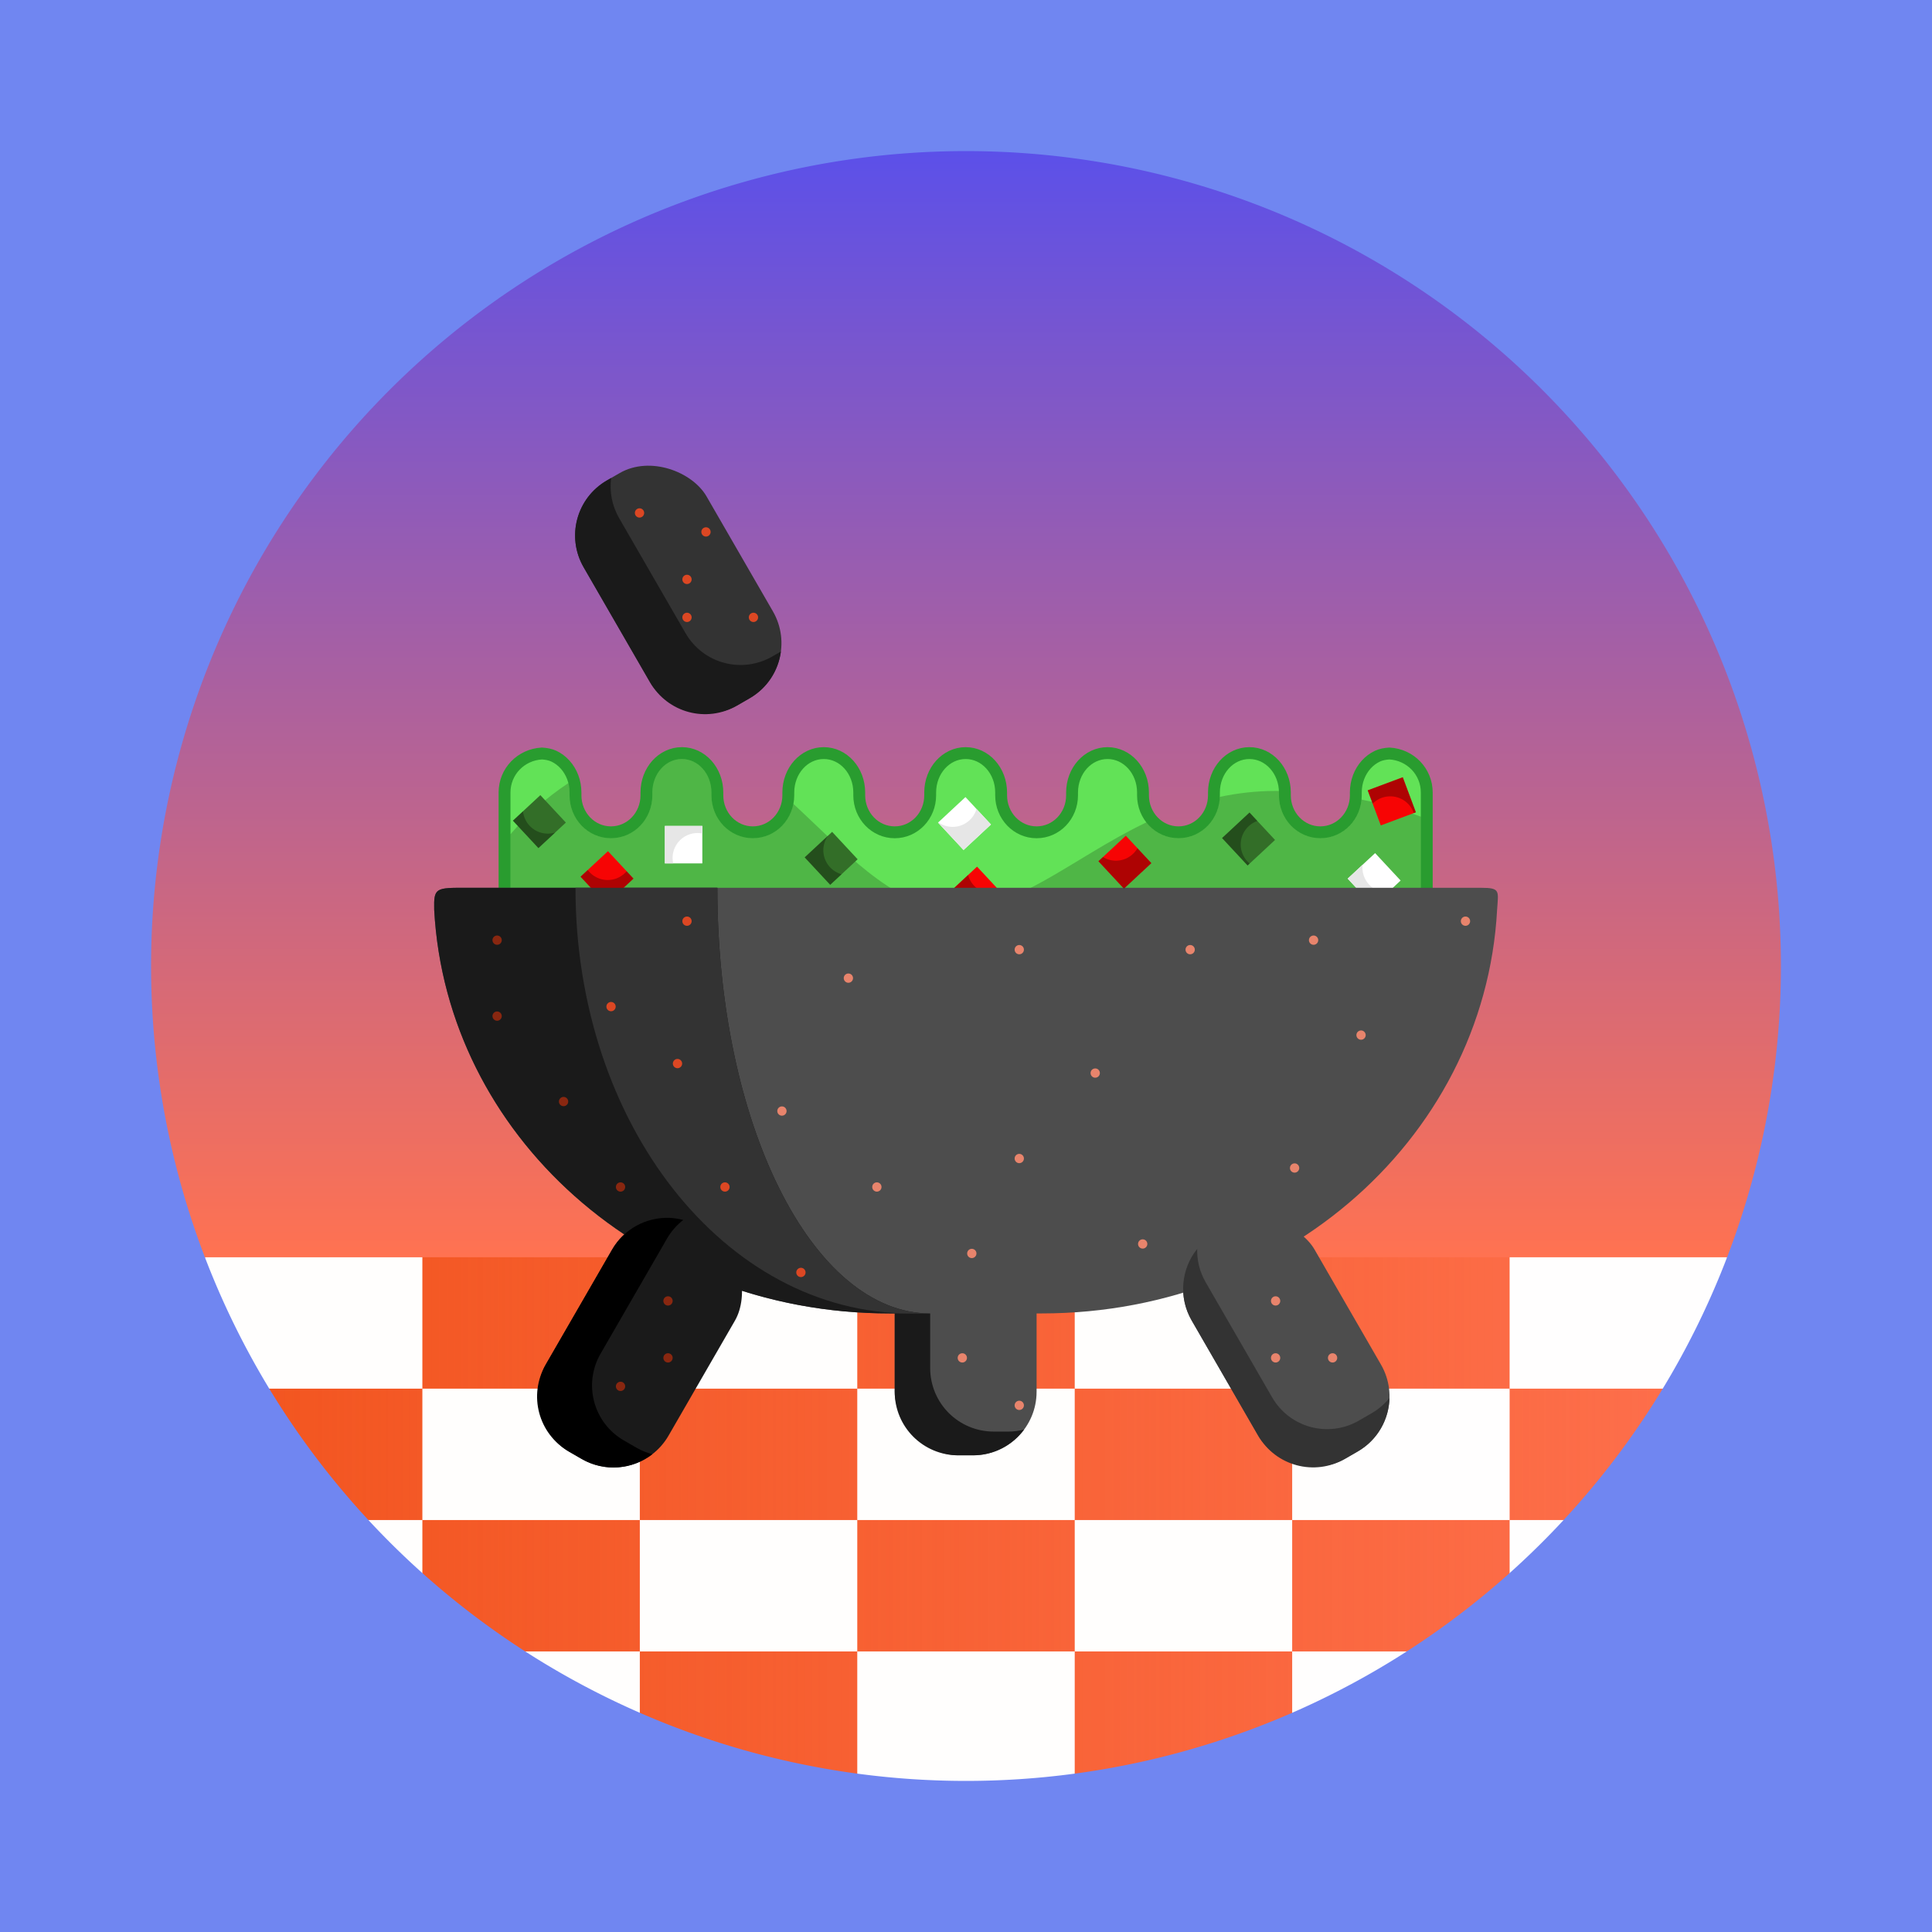 <?xml version="1.0" encoding="UTF-8" standalone="no"?>
<!-- Created with Inkscape (http://www.inkscape.org/) -->

<svg
   xmlns:dc="http://purl.org/dc/elements/1.1/"
   xmlns:cc="http://creativecommons.org/ns#"
   xmlns:rdf="http://www.w3.org/1999/02/22-rdf-syntax-ns#"
   xmlns:svg="http://www.w3.org/2000/svg"
   xmlns="http://www.w3.org/2000/svg"
   xmlns:xlink="http://www.w3.org/1999/xlink"
   xmlns:sodipodi="http://sodipodi.sourceforge.net/DTD/sodipodi-0.dtd"
   xmlns:inkscape="http://www.inkscape.org/namespaces/inkscape"
   width="2239.901"
   height="2239.901"
   viewBox="0 0 2239.901 2239.901"
   id="svg2"
   version="1.1"
   inkscape:version="0.92.1 r15371"
   sodipodi:docname="Aguacate.svg">
  <rect x="0" y="0" width="2239.901" height="2239.901" fill="#808080" stroke="none"/>
  <defs
     id="defs4">
    <linearGradient
       inkscape:collect="always"
       id="linearGradient920">
      <stop
         style="stop-color:#f1521a;stop-opacity:1;"
         offset="0"
         id="stop916" />
      <stop
         style="stop-color:#f1521a;stop-opacity:0;"
         offset="1"
         id="stop918" />
    </linearGradient>
    <linearGradient
       inkscape:collect="always"
       id="linearGradient912">
      <stop
         style="stop-color:#ff7251;stop-opacity:1"
         offset="0"
         id="stop908" />
      <stop
         style="stop-color:#444bff;stop-opacity:1"
         offset="1"
         id="stop910" />
    </linearGradient>
    <linearGradient
       inkscape:collect="always"
       xlink:href="#linearGradient912"
       id="linearGradient914"
       x1="1129.764"
       y1="1457.63"
       x2="1129.764"
       y2="-10.412"
       gradientUnits="userSpaceOnUse" />
    <linearGradient
       inkscape:collect="always"
       xlink:href="#linearGradient920"
       id="linearGradient922"
       x1="-931.632"
       y1="846.237"
       x2="1231.628"
       y2="846.237"
       gradientUnits="userSpaceOnUse" />
  </defs>
  <sodipodi:namedview
     id="base"
     pagecolor="#ffffff"
     bordercolor="#666666"
     borderopacity="1.0"
     inkscape:pageopacity="0.0"
     inkscape:pageshadow="2"
     inkscape:zoom="0.21713018"
     inkscape:cx="1049.176"
     inkscape:cy="1168.6402"
     inkscape:document-units="px"
     inkscape:current-layer="layer3"
     showgrid="false"
     units="px"
     inkscape:window-width="1316"
     inkscape:window-height="680"
     inkscape:window-x="10"
     inkscape:window-y="5"
     inkscape:window-maximized="0"
     borderlayer="true"
     inkscape:object-paths="true"
     inkscape:snap-intersection-paths="true"
     inkscape:object-nodes="true"
     inkscape:snap-smooth-nodes="true"
     fit-margin-top="0"
     fit-margin-left="0"
     fit-margin-right="0"
     fit-margin-bottom="0"
     showguides="true"
     inkscape:guide-bbox="true"
     inkscape:snap-midpoints="false" />
  <g
     inkscape:groupmode="layer"
     id="layer3"
     inkscape:label="Guacamole"
     style="display:inline"
     transform="translate(969.952,969.955)">
    <path
       id="path4923"
       transform="translate(-969.952,-969.955)"
       d="M -8.898,-10.412 V 2249.654 H 2253.568 V -10.412 Z"
       style="color:#000000;clip-rule:nonzero;display:inline;overflow:visible;visibility:visible;opacity:1;isolation:auto;mix-blend-mode:normal;color-interpolation:sRGB;color-interpolation-filters:linearRGB;solid-color:#000000;solid-opacity:1;fill:url(#linearGradient914);fill-opacity:1;fill-rule:nonzero;stroke:none;stroke-width:379.797;stroke-linecap:round;stroke-linejoin:round;stroke-miterlimit:4;stroke-dasharray:none;stroke-dashoffset:0;stroke-opacity:1;paint-order:normal;color-rendering:auto;image-rendering:auto;shape-rendering:auto;text-rendering:auto;enable-background:accumulate"
       inkscape:connector-curvature="0"
       sodipodi:nodetypes="ccccc" />
    <rect
       style="color:#000000;clip-rule:nonzero;display:inline;overflow:visible;visibility:visible;opacity:1;isolation:auto;mix-blend-mode:normal;color-interpolation:sRGB;color-interpolation-filters:linearRGB;solid-color:#000000;solid-opacity:1;fill:url(#linearGradient922);fill-opacity:1;fill-rule:nonzero;stroke:none;stroke-width:11.34;stroke-linecap:round;stroke-linejoin:round;stroke-miterlimit:4;stroke-dasharray:none;stroke-dashoffset:0;stroke-opacity:1;paint-order:normal;color-rendering:auto;image-rendering:auto;shape-rendering:auto;text-rendering:auto;enable-background:accumulate"
       id="rect4557"
       width="2163.26"
       height="717.123"
       x="-931.632"
       y="487.676" />
    <rect
       style="color:#000000;clip-rule:nonzero;display:inline;overflow:visible;visibility:visible;opacity:1;isolation:auto;mix-blend-mode:normal;color-interpolation:sRGB;color-interpolation-filters:linearRGB;solid-color:#000000;solid-opacity:1;fill:#ffffff;fill-opacity:0.99;fill-rule:nonzero;stroke:none;stroke-width:5;stroke-linecap:round;stroke-linejoin:round;stroke-miterlimit:4;stroke-dasharray:none;stroke-dashoffset:0;stroke-opacity:1;paint-order:normal;color-rendering:auto;image-rendering:auto;shape-rendering:auto;text-rendering:auto;enable-background:accumulate"
       id="rect4730"
       width="252.095"
       height="152.33"
       x="-732.367"
       y="487.676" />
    <rect
       style="color:#000000;clip-rule:nonzero;display:inline;overflow:visible;visibility:visible;opacity:1;isolation:auto;mix-blend-mode:normal;color-interpolation:sRGB;color-interpolation-filters:linearRGB;solid-color:#000000;solid-opacity:1;fill:#ffffff;fill-opacity:0.99;fill-rule:nonzero;stroke:none;stroke-width:5;stroke-linecap:round;stroke-linejoin:round;stroke-miterlimit:4;stroke-dasharray:none;stroke-dashoffset:0;stroke-opacity:1;paint-order:normal;color-rendering:auto;image-rendering:auto;shape-rendering:auto;text-rendering:auto;enable-background:accumulate"
       id="rect4732"
       width="252.108"
       height="152.33"
       x="-480.272"
       y="640.005" />
    <rect
       style="color:#000000;clip-rule:nonzero;display:inline;overflow:visible;visibility:visible;opacity:1;isolation:auto;mix-blend-mode:normal;color-interpolation:sRGB;color-interpolation-filters:linearRGB;solid-color:#000000;solid-opacity:1;fill:#ffffff;fill-opacity:0.99;fill-rule:nonzero;stroke:none;stroke-width:5;stroke-linecap:round;stroke-linejoin:round;stroke-miterlimit:4;stroke-dasharray:none;stroke-dashoffset:0;stroke-opacity:1;paint-order:normal;color-rendering:auto;image-rendering:auto;shape-rendering:auto;text-rendering:auto;enable-background:accumulate"
       id="rect4737"
       width="252.108"
       height="152.33"
       x="-228.164"
       y="487.676" />
    <rect
       y="792.336"
       x="-732.38"
       height="152.33"
       width="252.108"
       id="rect4739"
       style="color:#000000;clip-rule:nonzero;display:inline;overflow:visible;visibility:visible;opacity:1;isolation:auto;mix-blend-mode:normal;color-interpolation:sRGB;color-interpolation-filters:linearRGB;solid-color:#000000;solid-opacity:1;fill:#ffffff;fill-opacity:0.99;fill-rule:nonzero;stroke:none;stroke-width:5;stroke-linecap:round;stroke-linejoin:round;stroke-miterlimit:4;stroke-dasharray:none;stroke-dashoffset:0;stroke-opacity:1;paint-order:normal;color-rendering:auto;image-rendering:auto;shape-rendering:auto;text-rendering:auto;enable-background:accumulate" />
    <rect
       style="color:#000000;clip-rule:nonzero;display:inline;overflow:visible;visibility:visible;opacity:1;isolation:auto;mix-blend-mode:normal;color-interpolation:sRGB;color-interpolation-filters:linearRGB;solid-color:#000000;solid-opacity:1;fill:#ffffff;fill-opacity:0.99;fill-rule:nonzero;stroke:none;stroke-width:5;stroke-linecap:round;stroke-linejoin:round;stroke-miterlimit:4;stroke-dasharray:none;stroke-dashoffset:0;stroke-opacity:1;paint-order:normal;color-rendering:auto;image-rendering:auto;shape-rendering:auto;text-rendering:auto;enable-background:accumulate"
       id="rect4741"
       width="252.108"
       height="152.33"
       x="-480.272"
       y="944.665" />
    <rect
       y="640.005"
       x="-984.475"
       height="152.33"
       width="252.108"
       id="rect4743"
       style="color:#000000;clip-rule:nonzero;display:inline;overflow:visible;visibility:visible;opacity:1;isolation:auto;mix-blend-mode:normal;color-interpolation:sRGB;color-interpolation-filters:linearRGB;solid-color:#000000;solid-opacity:1;fill:#ffffff;fill-opacity:0.99;fill-rule:nonzero;stroke:none;stroke-width:5;stroke-linecap:round;stroke-linejoin:round;stroke-miterlimit:4;stroke-dasharray:none;stroke-dashoffset:0;stroke-opacity:1;paint-order:normal;color-rendering:auto;image-rendering:auto;shape-rendering:auto;text-rendering:auto;enable-background:accumulate" />
    <rect
       style="color:#000000;clip-rule:nonzero;display:inline;overflow:visible;visibility:visible;opacity:1;isolation:auto;mix-blend-mode:normal;color-interpolation:sRGB;color-interpolation-filters:linearRGB;solid-color:#000000;solid-opacity:1;fill:#ffffff;fill-opacity:0.99;fill-rule:nonzero;stroke:none;stroke-width:5;stroke-linecap:round;stroke-linejoin:round;stroke-miterlimit:4;stroke-dasharray:none;stroke-dashoffset:0;stroke-opacity:1;paint-order:normal;color-rendering:auto;image-rendering:auto;shape-rendering:auto;text-rendering:auto;enable-background:accumulate"
       id="rect4745"
       width="252.108"
       height="152.33"
       x="-984.488"
       y="944.665" />
    <rect
       y="1096.995"
       x="-732.38"
       height="152.33"
       width="252.108"
       id="rect4747"
       style="color:#000000;clip-rule:nonzero;display:inline;overflow:visible;visibility:visible;opacity:1;isolation:auto;mix-blend-mode:normal;color-interpolation:sRGB;color-interpolation-filters:linearRGB;solid-color:#000000;solid-opacity:1;fill:#ffffff;fill-opacity:0.99;fill-rule:nonzero;stroke:none;stroke-width:5;stroke-linecap:round;stroke-linejoin:round;stroke-miterlimit:4;stroke-dasharray:none;stroke-dashoffset:0;stroke-opacity:1;paint-order:normal;color-rendering:auto;image-rendering:auto;shape-rendering:auto;text-rendering:auto;enable-background:accumulate" />
    <rect
       style="color:#000000;clip-rule:nonzero;display:inline;overflow:visible;visibility:visible;opacity:1;isolation:auto;mix-blend-mode:normal;color-interpolation:sRGB;color-interpolation-filters:linearRGB;solid-color:#000000;solid-opacity:1;fill:#ffffff;fill-opacity:0.99;fill-rule:nonzero;stroke:none;stroke-width:5;stroke-linecap:round;stroke-linejoin:round;stroke-miterlimit:4;stroke-dasharray:none;stroke-dashoffset:0;stroke-opacity:1;paint-order:normal;color-rendering:auto;image-rendering:auto;shape-rendering:auto;text-rendering:auto;enable-background:accumulate"
       id="rect4749"
       width="252.108"
       height="152.33"
       x="23.944"
       y="640.005" />
    <rect
       y="792.335"
       x="-228.164"
       height="152.33"
       width="252.108"
       id="rect4751"
       style="color:#000000;clip-rule:nonzero;display:inline;overflow:visible;visibility:visible;opacity:1;isolation:auto;mix-blend-mode:normal;color-interpolation:sRGB;color-interpolation-filters:linearRGB;solid-color:#000000;solid-opacity:1;fill:#ffffff;fill-opacity:0.99;fill-rule:nonzero;stroke:none;stroke-width:5;stroke-linecap:round;stroke-linejoin:round;stroke-miterlimit:4;stroke-dasharray:none;stroke-dashoffset:0;stroke-opacity:1;paint-order:normal;color-rendering:auto;image-rendering:auto;shape-rendering:auto;text-rendering:auto;enable-background:accumulate" />
    <rect
       style="color:#000000;clip-rule:nonzero;display:inline;overflow:visible;visibility:visible;opacity:1;isolation:auto;mix-blend-mode:normal;color-interpolation:sRGB;color-interpolation-filters:linearRGB;solid-color:#000000;solid-opacity:1;fill:#ffffff;fill-opacity:0.99;fill-rule:nonzero;stroke:none;stroke-width:5;stroke-linecap:round;stroke-linejoin:round;stroke-miterlimit:4;stroke-dasharray:none;stroke-dashoffset:0;stroke-opacity:1;paint-order:normal;color-rendering:auto;image-rendering:auto;shape-rendering:auto;text-rendering:auto;enable-background:accumulate"
       id="rect4753"
       width="252.108"
       height="152.33"
       x="-228.164"
       y="1096.995" />
    <rect
       y="487.676"
       x="276.052"
       height="152.33"
       width="252.108"
       id="rect4755"
       style="color:#000000;clip-rule:nonzero;display:inline;overflow:visible;visibility:visible;opacity:1;isolation:auto;mix-blend-mode:normal;color-interpolation:sRGB;color-interpolation-filters:linearRGB;solid-color:#000000;solid-opacity:1;fill:#ffffff;fill-opacity:0.99;fill-rule:nonzero;stroke:none;stroke-width:5;stroke-linecap:round;stroke-linejoin:round;stroke-miterlimit:4;stroke-dasharray:none;stroke-dashoffset:0;stroke-opacity:1;paint-order:normal;color-rendering:auto;image-rendering:auto;shape-rendering:auto;text-rendering:auto;enable-background:accumulate" />
    <rect
       style="color:#000000;clip-rule:nonzero;display:inline;overflow:visible;visibility:visible;opacity:1;isolation:auto;mix-blend-mode:normal;color-interpolation:sRGB;color-interpolation-filters:linearRGB;solid-color:#000000;solid-opacity:1;fill:#ffffff;fill-opacity:0.99;fill-rule:nonzero;stroke:none;stroke-width:5;stroke-linecap:round;stroke-linejoin:round;stroke-miterlimit:4;stroke-dasharray:none;stroke-dashoffset:0;stroke-opacity:1;paint-order:normal;color-rendering:auto;image-rendering:auto;shape-rendering:auto;text-rendering:auto;enable-background:accumulate"
       id="rect4757"
       width="252.108"
       height="152.33"
       x="780.255"
       y="487.676" />
    <rect
       y="640.005"
       x="528.16"
       height="152.33"
       width="252.108"
       id="rect4759"
       style="color:#000000;clip-rule:nonzero;display:inline;overflow:visible;visibility:visible;opacity:1;isolation:auto;mix-blend-mode:normal;color-interpolation:sRGB;color-interpolation-filters:linearRGB;solid-color:#000000;solid-opacity:1;fill:#ffffff;fill-opacity:0.99;fill-rule:nonzero;stroke:none;stroke-width:5;stroke-linecap:round;stroke-linejoin:round;stroke-miterlimit:4;stroke-dasharray:none;stroke-dashoffset:0;stroke-opacity:1;paint-order:normal;color-rendering:auto;image-rendering:auto;shape-rendering:auto;text-rendering:auto;enable-background:accumulate" />
    <rect
       style="color:#000000;clip-rule:nonzero;display:inline;overflow:visible;visibility:visible;opacity:1;isolation:auto;mix-blend-mode:normal;color-interpolation:sRGB;color-interpolation-filters:linearRGB;solid-color:#000000;solid-opacity:1;fill:#ffffff;fill-opacity:0.99;fill-rule:nonzero;stroke:none;stroke-width:5;stroke-linecap:round;stroke-linejoin:round;stroke-miterlimit:4;stroke-dasharray:none;stroke-dashoffset:0;stroke-opacity:1;paint-order:normal;color-rendering:auto;image-rendering:auto;shape-rendering:auto;text-rendering:auto;enable-background:accumulate"
       id="rect4761"
       width="252.108"
       height="152.33"
       x="1032.376"
       y="640.005" />
    <rect
       y="792.335"
       x="780.268"
       height="152.33"
       width="252.108"
       id="rect4763"
       style="color:#000000;clip-rule:nonzero;display:inline;overflow:visible;visibility:visible;opacity:1;isolation:auto;mix-blend-mode:normal;color-interpolation:sRGB;color-interpolation-filters:linearRGB;solid-color:#000000;solid-opacity:1;fill:#ffffff;fill-opacity:0.99;fill-rule:nonzero;stroke:none;stroke-width:5;stroke-linecap:round;stroke-linejoin:round;stroke-miterlimit:4;stroke-dasharray:none;stroke-dashoffset:0;stroke-opacity:1;paint-order:normal;color-rendering:auto;image-rendering:auto;shape-rendering:auto;text-rendering:auto;enable-background:accumulate" />
    <rect
       style="color:#000000;clip-rule:nonzero;display:inline;overflow:visible;visibility:visible;opacity:1;isolation:auto;mix-blend-mode:normal;color-interpolation:sRGB;color-interpolation-filters:linearRGB;solid-color:#000000;solid-opacity:1;fill:#ffffff;fill-opacity:0.99;fill-rule:nonzero;stroke:none;stroke-width:5;stroke-linecap:round;stroke-linejoin:round;stroke-miterlimit:4;stroke-dasharray:none;stroke-dashoffset:0;stroke-opacity:1;paint-order:normal;color-rendering:auto;image-rendering:auto;shape-rendering:auto;text-rendering:auto;enable-background:accumulate"
       id="rect4765"
       width="252.108"
       height="152.33"
       x="276.052"
       y="792.335" />
    <rect
       y="944.665"
       x="23.944"
       height="152.33"
       width="252.108"
       id="rect4767"
       style="color:#000000;clip-rule:nonzero;display:inline;overflow:visible;visibility:visible;opacity:1;isolation:auto;mix-blend-mode:normal;color-interpolation:sRGB;color-interpolation-filters:linearRGB;solid-color:#000000;solid-opacity:1;fill:#ffffff;fill-opacity:0.99;fill-rule:nonzero;stroke:none;stroke-width:5;stroke-linecap:round;stroke-linejoin:round;stroke-miterlimit:4;stroke-dasharray:none;stroke-dashoffset:0;stroke-opacity:1;paint-order:normal;color-rendering:auto;image-rendering:auto;shape-rendering:auto;text-rendering:auto;enable-background:accumulate" />
    <rect
       style="color:#000000;clip-rule:nonzero;display:inline;overflow:visible;visibility:visible;opacity:1;isolation:auto;mix-blend-mode:normal;color-interpolation:sRGB;color-interpolation-filters:linearRGB;solid-color:#000000;solid-opacity:1;fill:#ffffff;fill-opacity:0.99;fill-rule:nonzero;stroke:none;stroke-width:5;stroke-linecap:round;stroke-linejoin:round;stroke-miterlimit:4;stroke-dasharray:none;stroke-dashoffset:0;stroke-opacity:1;paint-order:normal;color-rendering:auto;image-rendering:auto;shape-rendering:auto;text-rendering:auto;enable-background:accumulate"
       id="rect4769"
       width="252.108"
       height="152.33"
       x="528.16"
       y="944.665" />
    <rect
       y="944.665"
       x="1032.376"
       height="152.33"
       width="252.108"
       id="rect4771"
       style="color:#000000;clip-rule:nonzero;display:inline;overflow:visible;visibility:visible;opacity:1;isolation:auto;mix-blend-mode:normal;color-interpolation:sRGB;color-interpolation-filters:linearRGB;solid-color:#000000;solid-opacity:1;fill:#ffffff;fill-opacity:0.99;fill-rule:nonzero;stroke:none;stroke-width:5;stroke-linecap:round;stroke-linejoin:round;stroke-miterlimit:4;stroke-dasharray:none;stroke-dashoffset:0;stroke-opacity:1;paint-order:normal;color-rendering:auto;image-rendering:auto;shape-rendering:auto;text-rendering:auto;enable-background:accumulate" />
    <rect
       style="color:#000000;clip-rule:nonzero;display:inline;overflow:visible;visibility:visible;opacity:1;isolation:auto;mix-blend-mode:normal;color-interpolation:sRGB;color-interpolation-filters:linearRGB;solid-color:#000000;solid-opacity:1;fill:#ffffff;fill-opacity:0.99;fill-rule:nonzero;stroke:none;stroke-width:5;stroke-linecap:round;stroke-linejoin:round;stroke-miterlimit:4;stroke-dasharray:none;stroke-dashoffset:0;stroke-opacity:1;paint-order:normal;color-rendering:auto;image-rendering:auto;shape-rendering:auto;text-rendering:auto;enable-background:accumulate"
       id="rect4773"
       width="252.108"
       height="152.33"
       x="780.268"
       y="1096.995" />
    <rect
       y="1096.995"
       x="276.052"
       height="152.33"
       width="252.108"
       id="rect4775"
       style="color:#000000;clip-rule:nonzero;display:inline;overflow:visible;visibility:visible;opacity:1;isolation:auto;mix-blend-mode:normal;color-interpolation:sRGB;color-interpolation-filters:linearRGB;solid-color:#000000;solid-opacity:1;fill:#ffffff;fill-opacity:0.99;fill-rule:nonzero;stroke:none;stroke-width:5;stroke-linecap:round;stroke-linejoin:round;stroke-miterlimit:4;stroke-dasharray:none;stroke-dashoffset:0;stroke-opacity:1;paint-order:normal;color-rendering:auto;image-rendering:auto;shape-rendering:auto;text-rendering:auto;enable-background:accumulate" />
    <circle
       style="color:#000000;clip-rule:nonzero;display:inline;overflow:visible;visibility:visible;opacity:1;isolation:auto;mix-blend-mode:normal;color-interpolation:sRGB;color-interpolation-filters:linearRGB;solid-color:#000000;solid-opacity:1;fill:#e28f58;fill-opacity:1;fill-rule:nonzero;stroke:none;stroke-width:5;stroke-linecap:round;stroke-linejoin:round;stroke-miterlimit:4;stroke-dasharray:none;stroke-dashoffset:0;stroke-opacity:0.353;color-rendering:auto;image-rendering:auto;shape-rendering:auto;text-rendering:auto;enable-background:accumulate"
       id="path4282"
       cx="98.466"
       cy="150.225"
       transform="rotate(-23.416)"
       r="0" />
    <g
       id="g4916">
      <rect
         style="color:#000000;clip-rule:nonzero;display:inline;overflow:visible;visibility:visible;opacity:1;isolation:auto;mix-blend-mode:normal;color-interpolation:sRGB;color-interpolation-filters:linearRGB;solid-color:#000000;solid-opacity:1;fill:#4d4d4d;fill-opacity:1;fill-rule:nonzero;stroke:none;stroke-width:5.503;stroke-linecap:round;stroke-linejoin:round;stroke-miterlimit:4;stroke-dasharray:none;stroke-dashoffset:0;stroke-opacity:1;color-rendering:auto;image-rendering:auto;shape-rendering:auto;text-rendering:auto;enable-background:accumulate"
         id="rect4795"
         width="164.489"
         height="301.467"
         x="67.347"
         y="415.82"
         ry="73.735" />
      <path
         inkscape:connector-curvature="0"
         id="path4919"
         d="m -179.381,-96.846 c -5.695,0 -11.114,1.274 -16.037,3.579 -4.923,2.306 -9.354,5.642 -13.071,9.771 -3.717,4.129 -6.717,9.053 -8.793,14.522 -2.076,5.469 -3.225,11.485 -3.225,17.811 v 3.246 c 0,23.77 -18.343,42.909 -41.125,42.909 -22.782,0 -41.125,-19.139 -41.125,-42.909 v -3.246 c 0,-6.326 -1.15,-12.342 -3.225,-17.811 -2.075,-5.469 -5.077,-10.393 -8.793,-14.522 -3.715,-4.129 -8.137,-7.465 -13.06,-9.771 -4.262,-1.997 -9.024,-2.804 -13.887,-3.096 -24.116,1.308 -43.275,20.745 -43.275,45.199 V 79.144 c 0,25.305 20.367,45.682 45.672,45.682 h 36.567 82.25 82.239 82.25 82.239 82.25 82.25 82.239 82.25 82.239 82.25 82.239 36.567 c 25.305,0 45.682,-20.378 45.682,-45.682 V -51.164 c 0,-24.453 -19.17,-43.891 -43.285,-45.199 -4.86,0.293 -9.617,1.101 -13.877,3.096 -4.923,2.306 -9.354,5.642 -13.071,9.771 -3.717,4.129 -6.717,9.053 -8.793,14.522 -2.076,5.469 -3.225,11.485 -3.225,17.811 v 3.246 c 0,23.77 -18.343,42.909 -41.125,42.909 -22.782,0 -41.114,-19.139 -41.114,-42.909 v -3.246 c 0,-6.326 -1.149,-12.342 -3.225,-17.811 -2.076,-5.469 -5.076,-10.393 -8.793,-14.522 -3.717,-4.129 -8.147,-7.465 -13.071,-9.771 -4.923,-2.306 -10.342,-3.579 -16.037,-3.579 -5.695,0 -11.114,1.274 -16.037,3.579 -4.923,2.306 -9.354,5.642 -13.071,9.771 -3.717,4.129 -6.717,9.053 -8.793,14.522 -2.076,5.469 -3.225,11.485 -3.225,17.811 v 3.246 c 0,23.77 -18.343,42.909 -41.125,42.909 -22.782,0 -41.114,-19.139 -41.114,-42.909 v -3.246 c 0,-6.326 -1.149,-12.342 -3.225,-17.811 -2.076,-5.469 -5.076,-10.393 -8.793,-14.522 -3.717,-4.129 -8.147,-7.465 -13.071,-9.771 -4.923,-2.306 -10.342,-3.579 -16.037,-3.579 -5.695,0 -11.114,1.274 -16.037,3.579 -4.923,2.306 -9.354,5.642 -13.071,9.771 -3.717,4.129 -6.717,9.053 -8.793,14.522 -2.076,5.469 -3.225,11.485 -3.225,17.811 v 3.246 c 0,23.77 -18.343,42.909 -41.125,42.909 -22.782,0 -41.114,-19.139 -41.114,-42.909 v -3.246 c 0,-6.326 -1.149,-12.342 -3.225,-17.811 -2.076,-5.469 -5.076,-10.393 -8.793,-14.522 -3.717,-4.129 -8.147,-7.465 -13.071,-9.771 -4.923,-2.306 -10.342,-3.579 -16.037,-3.579 -5.695,0 -11.114,1.274 -16.037,3.579 -4.923,2.306 -9.354,5.642 -13.071,9.771 -3.717,4.129 -6.717,9.053 -8.792,14.522 -2.076,5.469 -3.225,11.485 -3.225,17.811 v 3.246 c 0,23.77 -18.343,42.909 -41.125,42.909 -22.782,0 -41.125,-19.139 -41.125,-42.909 v -3.246 c 0,-6.326 -1.15,-12.342 -3.225,-17.811 -2.075,-5.469 -5.077,-10.393 -8.793,-14.522 -3.715,-4.129 -8.137,-7.465 -13.06,-9.771 -4.922,-2.306 -10.342,-3.579 -16.037,-3.579 -5.695,0 -11.114,1.274 -16.037,3.579 -4.923,2.306 -9.354,5.642 -13.071,9.771 -3.717,4.129 -6.717,9.053 -8.792,14.522 -2.076,5.469 -3.225,11.485 -3.225,17.811 v 3.246 c 0,23.77 -18.343,42.909 -41.125,42.909 -22.782,0 -41.125,-19.139 -41.125,-42.909 v -3.246 c 0,-6.326 -1.15,-12.342 -3.225,-17.811 -2.075,-5.469 -5.077,-10.393 -8.793,-14.522 -3.715,-4.129 -8.137,-7.465 -13.06,-9.771 -4.922,-2.306 -10.342,-3.579 -16.037,-3.579 z"
         style="color:#000000;clip-rule:nonzero;display:inline;overflow:visible;visibility:visible;opacity:1;isolation:auto;mix-blend-mode:normal;color-interpolation:sRGB;color-interpolation-filters:linearRGB;solid-color:#000000;solid-opacity:1;fill:#62e257;fill-opacity:1;fill-rule:nonzero;stroke:#299c2f;stroke-width:13.758;stroke-linecap:round;stroke-linejoin:round;stroke-miterlimit:4;stroke-dasharray:none;stroke-dashoffset:0;stroke-opacity:1;color-rendering:auto;image-rendering:auto;shape-rendering:auto;text-rendering:auto;enable-background:accumulate" />
      <path
         id="path4956"
         d="m -179.381,-89.971 c -4.67,0 -9.075,1.038 -13.124,2.934 -4.051,1.897 -7.736,4.67 -10.867,8.148 -3.129,3.475 -5.7,7.657 -7.481,12.35 -1.781,4.692 -2.773,9.877 -2.773,15.371 v 3.246 c 0,27.309 -21.37,49.788 -48.004,49.788 -26.635,0 -48.004,-22.479 -48.004,-49.788 v -3.246 c 0,-3.799 -0.505,-7.434 -1.387,-10.878 -24.935,16.563 -47.957,36.724 -67.094,59.29 V 79.14 c 0,21.614 17.181,38.803 38.792,38.803 h 36.567 82.25 82.239 82.25 82.239 82.25 82.25 82.239 82.25 82.239 82.25 82.239 36.567 c 21.612,0 38.803,-17.191 38.803,-38.803 V -23.124 c -21.428,-8.171 -44.442,-14.867 -68.739,-19.821 -2.408,25.012 -22.759,44.812 -47.757,44.812 -26.635,0 -47.993,-22.481 -47.993,-49.788 v -3.246 c 0,-0.589 -0.055,-1.16 -0.075,-1.741 -1.222,-0.017 -2.437,-0.065 -3.665,-0.064 -23.06,0.005 -44.521,2.619 -64.837,6.89 -0.94,26.467 -21.888,47.95 -47.918,47.95 -15.066,0 -28.433,-7.2 -37.212,-18.391 C 270.549,25.969 205.108,89.723 128.518,83.687 63.298,78.547 6.959,14.803 -50.105,-37.936 c -4.458,22.593 -23.735,39.803 -47.037,39.803 -26.635,0 -48.004,-22.479 -48.004,-49.788 v -3.246 c 0,-5.492 -0.993,-10.678 -2.773,-15.371 -1.78,-4.691 -4.352,-8.884 -7.481,-12.361 -3.132,-3.481 -6.809,-6.241 -10.856,-8.137 -4.047,-1.896 -8.454,-2.934 -13.124,-2.934 z"
         style="color:#000000;clip-rule:nonzero;display:inline;overflow:visible;visibility:visible;opacity:1;isolation:auto;mix-blend-mode:normal;color-interpolation:sRGB;color-interpolation-filters:linearRGB;solid-color:#000000;solid-opacity:1;fill:#000000;fill-opacity:0.196;fill-rule:nonzero;stroke:none;stroke-width:13.758;stroke-linecap:round;stroke-linejoin:round;stroke-miterlimit:4;stroke-dasharray:none;stroke-dashoffset:0;stroke-opacity:1;color-rendering:auto;image-rendering:auto;shape-rendering:auto;text-rendering:auto;enable-background:accumulate"
         inkscape:connector-curvature="0" />
      <rect
         transform="rotate(-42.94)"
         style="color:#000000;clip-rule:nonzero;display:inline;overflow:visible;visibility:visible;opacity:1;isolation:auto;mix-blend-mode:normal;color-interpolation:sRGB;color-interpolation-filters:linearRGB;solid-color:#000000;solid-opacity:1;fill:#f70404;fill-opacity:1;fill-rule:nonzero;stroke:none;stroke-width:13.758;stroke-linecap:round;stroke-linejoin:round;stroke-miterlimit:4;stroke-dasharray:none;stroke-dashoffset:0;stroke-opacity:1;color-rendering:auto;image-rendering:auto;shape-rendering:auto;text-rendering:auto;enable-background:accumulate"
         id="rect4817"
         width="43.433"
         height="43.433"
         x="202.748"
         y="227.659"
         ry="0" />
      <path
         id="rect4948"
         d="m 123.004,418.125 c -32.034,8.034 -55.657,36.831 -55.657,71.426 v 153.998 c 0,40.849 32.888,73.737 73.737,73.737 h 17.015 c 24.347,0 45.803,-11.73 59.215,-29.817 -5.795,1.454 -11.832,2.311 -18.09,2.311 h -17.015 c -40.849,0 -73.737,-32.888 -73.737,-73.737 V 462.045 c 0,-16.506 5.438,-31.658 14.532,-43.92 z"
         style="color:#000000;clip-rule:nonzero;display:inline;overflow:visible;visibility:visible;opacity:1;isolation:auto;mix-blend-mode:normal;color-interpolation:sRGB;color-interpolation-filters:linearRGB;solid-color:#000000;solid-opacity:1;fill:#1a1a1a;fill-opacity:1;fill-rule:nonzero;stroke:none;stroke-width:5.503;stroke-linecap:round;stroke-linejoin:round;stroke-miterlimit:4;stroke-dasharray:none;stroke-dashoffset:0;stroke-opacity:1;color-rendering:auto;image-rendering:auto;shape-rendering:auto;text-rendering:auto;enable-background:accumulate"
         inkscape:connector-curvature="0" />
      <rect
         ry="0"
         y="136.386"
         x="52.046"
         height="43.433"
         width="43.433"
         id="rect4828"
         style="color:#000000;clip-rule:nonzero;display:inline;overflow:visible;visibility:visible;opacity:1;isolation:auto;mix-blend-mode:normal;color-interpolation:sRGB;color-interpolation-filters:linearRGB;solid-color:#000000;solid-opacity:1;fill:#f70404;fill-opacity:1;fill-rule:nonzero;stroke:none;stroke-width:13.758;stroke-linecap:round;stroke-linejoin:round;stroke-miterlimit:4;stroke-dasharray:none;stroke-dashoffset:0;stroke-opacity:1;color-rendering:auto;image-rendering:auto;shape-rendering:auto;text-rendering:auto;enable-background:accumulate"
         transform="rotate(-42.94)" />
      <rect
         transform="rotate(-42.94)"
         style="color:#000000;clip-rule:nonzero;display:inline;overflow:visible;visibility:visible;opacity:1;isolation:auto;mix-blend-mode:normal;color-interpolation:sRGB;color-interpolation-filters:linearRGB;solid-color:#000000;solid-opacity:1;fill:#ffffff;fill-opacity:1;fill-rule:nonzero;stroke:none;stroke-width:13.758;stroke-linecap:round;stroke-linejoin:round;stroke-miterlimit:4;stroke-dasharray:none;stroke-dashoffset:0;stroke-opacity:1;color-rendering:auto;image-rendering:auto;shape-rendering:auto;text-rendering:auto;enable-background:accumulate"
         id="rect4822"
         width="43.433"
         height="43.433"
         x="400.579"
         y="439.293"
         ry="0" />
      <path
         id="rect4932"
         d="m 152.456,44.432 -21.444,19.961 29.591,31.795 31.795,-29.592 -2.182,-2.354 a 28.91,28.91 0 0 1 -9.814,1.741 28.91,28.91 0 0 1 -27.947,-21.551 z"
         style="color:#000000;clip-rule:nonzero;display:inline;overflow:visible;visibility:visible;opacity:1;isolation:auto;mix-blend-mode:normal;color-interpolation:sRGB;color-interpolation-filters:linearRGB;solid-color:#000000;solid-opacity:1;fill:#000000;fill-opacity:0.294;fill-rule:nonzero;stroke:none;stroke-width:13.758;stroke-linecap:round;stroke-linejoin:round;stroke-miterlimit:4;stroke-dasharray:none;stroke-dashoffset:0;stroke-opacity:1;color-rendering:auto;image-rendering:auto;shape-rendering:auto;text-rendering:auto;enable-background:accumulate"
         inkscape:connector-curvature="0" />
      <path
         id="rect4947"
         d="m 609.85,32.576 -17.338,16.134 29.591,31.795 16.822,-15.65 a 28.91,28.91 0 0 1 -0.387,0.011 28.91,28.91 0 0 1 -28.904,-28.904 28.91,28.91 0 0 1 0.215,-3.386 z"
         style="color:#000000;clip-rule:nonzero;display:inline;overflow:visible;visibility:visible;opacity:1;isolation:auto;mix-blend-mode:normal;color-interpolation:sRGB;color-interpolation-filters:linearRGB;solid-color:#000000;solid-opacity:1;fill:#e6e6e6;fill-opacity:1;fill-rule:nonzero;stroke:none;stroke-width:13.758;stroke-linecap:round;stroke-linejoin:round;stroke-miterlimit:4;stroke-dasharray:none;stroke-dashoffset:0;stroke-opacity:1;color-rendering:auto;image-rendering:auto;shape-rendering:auto;text-rendering:auto;enable-background:accumulate"
         inkscape:connector-curvature="0" />
      <path
         sodipodi:nodetypes="csssssssssscccccccccccc"
         inkscape:connector-curvature="0"
         id="rect4821"
         d="m -466.56,84.798 c 0.455,8.434 1.135,16.811 2.034,25.125 1.799,16.629 4.475,33.01 7.985,49.1 7.02,32.181 17.375,63.204 30.717,92.743 26.683,59.077 65.312,112.218 113.095,156.815 95.565,89.194 227.743,144.216 374.196,144.216 H 237.716 c 146.453,0 278.632,-55.022 374.196,-144.216 47.782,-44.597 86.411,-97.737 113.095,-156.815 13.342,-29.539 23.697,-60.561 30.717,-92.743 3.51,-16.091 6.186,-32.471 7.985,-49.1 0.899,-8.315 1.579,-16.692 2.034,-25.125 1.427,-21.913 4.087,-25.468 -18.591,-25.468 H 727.876 689.324 612.219 458.01 149.592 h -308.418 -154.209 -77.105 -38.552 c -36.308,-0.11 -38.447,-0.203 -37.867,25.468 z"
         style="color:#000000;clip-rule:nonzero;display:inline;overflow:visible;visibility:visible;opacity:1;isolation:auto;mix-blend-mode:normal;color-interpolation:sRGB;color-interpolation-filters:linearRGB;solid-color:#000000;solid-opacity:1;fill:#4d4d4d;fill-opacity:1;fill-rule:nonzero;stroke:none;stroke-width:5.503;stroke-linecap:round;stroke-linejoin:round;stroke-miterlimit:4;stroke-dasharray:none;stroke-dashoffset:0;stroke-opacity:1;color-rendering:auto;image-rendering:auto;shape-rendering:auto;text-rendering:auto;enable-background:accumulate" />
      <rect
         inkscape:transform-center-x="13.568925"
         transform="rotate(-30)"
         inkscape:transform-center-y="-23.502065"
         style="color:#000000;clip-rule:nonzero;display:inline;overflow:visible;visibility:visible;opacity:1;isolation:auto;mix-blend-mode:normal;color-interpolation:sRGB;color-interpolation-filters:linearRGB;solid-color:#000000;solid-opacity:1;fill:#4d4d4d;fill-opacity:1;fill-rule:nonzero;stroke:none;stroke-width:5.503;stroke-linecap:round;stroke-linejoin:round;stroke-miterlimit:4;stroke-dasharray:none;stroke-dashoffset:0;stroke-opacity:1;color-rendering:auto;image-rendering:auto;shape-rendering:auto;text-rendering:auto;enable-background:accumulate"
         id="rect4793"
         width="164.489"
         height="301.467"
         x="76.009"
         y="617.938"
         ry="73.735" />
      <path
         id="path4795"
         d="m -428.689,59.33 c -36.308,-0.11 -38.448,-0.207 -37.868,25.464 14.108,261.453 244.271,468.003 528.024,468.003 h 47.005 c -136.691,0 -246.739,-220.086 -246.739,-493.467 z"
         style="color:#000000;clip-rule:nonzero;display:inline;overflow:visible;visibility:visible;opacity:1;isolation:auto;mix-blend-mode:normal;color-interpolation:sRGB;color-interpolation-filters:linearRGB;solid-color:#000000;solid-opacity:1;fill:#1a1a1a;fill-opacity:1;fill-rule:nonzero;stroke:none;stroke-width:5.503;stroke-linecap:round;stroke-linejoin:round;stroke-miterlimit:4;stroke-dasharray:none;stroke-dashoffset:0;stroke-opacity:1;color-rendering:auto;image-rendering:auto;shape-rendering:auto;text-rendering:auto;enable-background:accumulate"
         inkscape:connector-curvature="0" />
      <rect
         transform="rotate(-42.94)"
         style="color:#000000;clip-rule:nonzero;display:inline;overflow:visible;visibility:visible;opacity:1;isolation:auto;mix-blend-mode:normal;color-interpolation:sRGB;color-interpolation-filters:linearRGB;solid-color:#000000;solid-opacity:1;fill:#f70404;fill-opacity:1;fill-rule:nonzero;stroke:none;stroke-width:13.758;stroke-linecap:round;stroke-linejoin:round;stroke-miterlimit:4;stroke-dasharray:none;stroke-dashoffset:0;stroke-opacity:1;color-rendering:auto;image-rendering:auto;shape-rendering:auto;text-rendering:auto;enable-background:accumulate"
         id="rect4826"
         width="43.433"
         height="43.433"
         x="-248.994"
         y="-168.231"
         ry="0" />
      <path
         id="rect4923"
         d="m -288.535,38.703 -8.352,7.761 29.591,31.795 31.795,-29.581 -7.933,-8.524 a 28.91,28.91 0 0 1 -21.981,10.147 28.91,28.91 0 0 1 -23.121,-11.598 z"
         style="color:#000000;clip-rule:nonzero;display:inline;overflow:visible;visibility:visible;opacity:1;isolation:auto;mix-blend-mode:normal;color-interpolation:sRGB;color-interpolation-filters:linearRGB;solid-color:#000000;solid-opacity:1;fill:#000000;fill-opacity:0.294;fill-rule:nonzero;stroke:none;stroke-width:13.758;stroke-linecap:round;stroke-linejoin:round;stroke-miterlimit:4;stroke-dasharray:none;stroke-dashoffset:0;stroke-opacity:1;color-rendering:auto;image-rendering:auto;shape-rendering:auto;text-rendering:auto;enable-background:accumulate"
         inkscape:connector-curvature="0" />
      <path
         id="path4799"
         d="m -302.756,59.33 c 0,273.381 172.921,493.467 387.72,493.467 h 23.508 c -136.691,0 -246.739,-220.086 -246.739,-493.467 z"
         style="color:#000000;clip-rule:nonzero;display:inline;overflow:visible;visibility:visible;opacity:1;isolation:auto;mix-blend-mode:normal;color-interpolation:sRGB;color-interpolation-filters:linearRGB;solid-color:#000000;solid-opacity:1;fill:#333333;fill-opacity:1;fill-rule:nonzero;stroke:none;stroke-width:5.503;stroke-linecap:round;stroke-linejoin:round;stroke-miterlimit:4;stroke-dasharray:none;stroke-dashoffset:0;stroke-opacity:1;color-rendering:auto;image-rendering:auto;shape-rendering:auto;text-rendering:auto;enable-background:accumulate"
         inkscape:connector-curvature="0" />
      <path
         id="rect4945"
         d="m 418.027,477.996 c -18.524,23.012 -22.065,55.806 -6.363,83.002 l 76.994,133.371 c 20.425,35.376 65.351,47.415 100.727,26.99 l 14.737,-8.513 c 23.166,-13.375 36.248,-37.26 36.836,-62.085 -5.573,6.925 -12.444,13 -20.627,17.725 l -14.737,8.513 c -35.376,20.425 -80.302,8.386 -100.727,-26.99 l -77.004,-133.36 c -7.053,-12.216 -10.148,-25.562 -9.835,-38.653 z"
         style="color:#000000;clip-rule:nonzero;display:inline;overflow:visible;visibility:visible;opacity:1;isolation:auto;mix-blend-mode:normal;color-interpolation:sRGB;color-interpolation-filters:linearRGB;solid-color:#000000;solid-opacity:1;fill:#333333;fill-opacity:1;fill-rule:nonzero;stroke:none;stroke-width:5.503;stroke-linecap:round;stroke-linejoin:round;stroke-miterlimit:4;stroke-dasharray:none;stroke-dashoffset:0;stroke-opacity:1;color-rendering:auto;image-rendering:auto;shape-rendering:auto;text-rendering:auto;enable-background:accumulate"
         inkscape:connector-curvature="0" />
      <g
         transform="matrix(5.503,0,0,5.503,-717.037,-815.638)"
         id="g4804">
        <rect
           inkscape:transform-center-y="-23.502065"
           style="color:#000000;clip-rule:nonzero;display:inline;overflow:visible;visibility:visible;opacity:1;isolation:auto;mix-blend-mode:normal;color-interpolation:sRGB;color-interpolation-filters:linearRGB;solid-color:#000000;solid-opacity:1;fill:#333333;fill-opacity:1;fill-rule:nonzero;stroke:none;stroke-width:1;stroke-linecap:round;stroke-linejoin:round;stroke-miterlimit:4;stroke-dasharray:none;stroke-dashoffset:0;stroke-opacity:1;color-rendering:auto;image-rendering:auto;shape-rendering:auto;text-rendering:auto;enable-background:accumulate"
           id="rect4927"
           width="29.889"
           height="54.778"
           x="20.95"
           y="104.325"
           ry="13.398"
           inkscape:transform-center-x="13.568925"
           transform="rotate(-30)" />
        <path
           inkscape:connector-curvature="0"
           style="color:#000000;clip-rule:nonzero;display:inline;overflow:visible;visibility:visible;opacity:1;isolation:auto;mix-blend-mode:normal;color-interpolation:sRGB;color-interpolation-filters:linearRGB;solid-color:#000000;solid-opacity:1;fill:#1a1a1a;fill-opacity:1;fill-rule:nonzero;stroke:none;stroke-width:1;stroke-linecap:round;stroke-linejoin:round;stroke-miterlimit:4;stroke-dasharray:none;stroke-dashoffset:0;stroke-opacity:1;color-rendering:auto;image-rendering:auto;shape-rendering:auto;text-rendering:auto;enable-background:accumulate"
           d="m 82.799,72.66 -0.891,0.514 c -6.428,3.711 -8.614,11.875 -4.902,18.303 l 13.99,24.232 c 3.711,6.428 11.875,8.616 18.303,4.904 l 2.678,-1.547 c 3.761,-2.171 6.056,-5.868 6.582,-9.848 l -1.789,1.033 c -6.428,3.711 -14.59,1.524 -18.301,-4.904 L 84.477,81.113 C 82.937,78.446 82.426,75.483 82.799,72.66 Z"
           id="rect4953" />
      </g>
      <rect
         inkscape:transform-center-x="-13.654799"
         transform="rotate(30)"
         inkscape:transform-center-y="-23.650819"
         ry="73.735"
         y="471.156"
         x="13.99"
         height="301.467"
         width="164.489"
         id="rect4791"
         style="color:#000000;clip-rule:nonzero;display:inline;overflow:visible;visibility:visible;opacity:1;isolation:auto;mix-blend-mode:normal;color-interpolation:sRGB;color-interpolation-filters:linearRGB;solid-color:#000000;solid-opacity:1;fill:#1a1a1a;fill-opacity:1;fill-rule:nonzero;stroke:none;stroke-width:5.503;stroke-linecap:round;stroke-linejoin:round;stroke-miterlimit:4;stroke-dasharray:none;stroke-dashoffset:0;stroke-opacity:1;color-rendering:auto;image-rendering:auto;shape-rendering:auto;text-rendering:auto;enable-background:accumulate" />
      <path
         id="rect4942"
         d="m -194.526,441.977 c -26.138,-0.706 -51.762,12.59 -65.804,36.911 l -76.994,133.36 c -20.425,35.376 -8.397,80.302 26.98,100.727 l 14.747,8.502 c 26.764,15.452 58.967,12.307 81.917,-5.45 -6.225,-1.643 -12.353,-4.057 -18.208,-7.438 l -14.737,-8.513 c -35.376,-20.425 -47.415,-65.34 -26.99,-100.716 l 76.994,-133.371 c 4.973,-8.613 11.414,-15.816 18.8,-21.53 -5.523,-1.457 -11.119,-2.332 -16.704,-2.483 z"
         style="color:#000000;clip-rule:nonzero;display:inline;overflow:visible;visibility:visible;opacity:1;isolation:auto;mix-blend-mode:normal;color-interpolation:sRGB;color-interpolation-filters:linearRGB;solid-color:#000000;solid-opacity:1;fill:#000000;fill-opacity:1;fill-rule:nonzero;stroke:none;stroke-width:5.503;stroke-linecap:round;stroke-linejoin:round;stroke-miterlimit:4;stroke-dasharray:none;stroke-dashoffset:0;stroke-opacity:1;color-rendering:auto;image-rendering:auto;shape-rendering:auto;text-rendering:auto;enable-background:accumulate"
         inkscape:connector-curvature="0" />
      <rect
         ry="0"
         y="-12.391"
         x="-199.121"
         height="43.433"
         width="43.433"
         id="rect4811"
         style="color:#000000;clip-rule:nonzero;display:inline;overflow:visible;visibility:visible;opacity:1;isolation:auto;mix-blend-mode:normal;color-interpolation:sRGB;color-interpolation-filters:linearRGB;solid-color:#000000;solid-opacity:1;fill:#ffffff;fill-opacity:1;fill-rule:nonzero;stroke:none;stroke-width:13.758;stroke-linecap:round;stroke-linejoin:round;stroke-miterlimit:4;stroke-dasharray:none;stroke-dashoffset:0;stroke-opacity:1;color-rendering:auto;image-rendering:auto;shape-rendering:auto;text-rendering:auto;enable-background:accumulate" />
      <rect
         transform="rotate(-42.94)"
         style="color:#000000;clip-rule:nonzero;display:inline;overflow:visible;visibility:visible;opacity:1;isolation:auto;mix-blend-mode:normal;color-interpolation:sRGB;color-interpolation-filters:linearRGB;solid-color:#000000;solid-opacity:1;fill:#336e28;fill-opacity:1;fill-rule:nonzero;stroke:none;stroke-width:13.758;stroke-linecap:round;stroke-linejoin:round;stroke-miterlimit:4;stroke-dasharray:none;stroke-dashoffset:0;stroke-opacity:1;color-rendering:auto;image-rendering:auto;shape-rendering:auto;text-rendering:auto;enable-background:accumulate"
         id="rect4813"
         width="43.433"
         height="43.433"
         x="-43.487"
         y="-7.597"
         ry="0" />
      <rect
         ry="0"
         y="68.187"
         x="97.147"
         height="43.433"
         width="43.433"
         id="rect4815"
         style="color:#000000;clip-rule:nonzero;display:inline;overflow:visible;visibility:visible;opacity:1;isolation:auto;mix-blend-mode:normal;color-interpolation:sRGB;color-interpolation-filters:linearRGB;solid-color:#000000;solid-opacity:1;fill:#ffffff;fill-opacity:1;fill-rule:nonzero;stroke:none;stroke-width:13.758;stroke-linecap:round;stroke-linejoin:round;stroke-miterlimit:4;stroke-dasharray:none;stroke-dashoffset:0;stroke-opacity:1;color-rendering:auto;image-rendering:auto;shape-rendering:auto;text-rendering:auto;enable-background:accumulate"
         transform="rotate(-42.94)" />
      <rect
         ry="0"
         y="305.652"
         x="326.025"
         height="43.433"
         width="43.433"
         id="rect4819"
         style="color:#000000;clip-rule:nonzero;display:inline;overflow:visible;visibility:visible;opacity:1;isolation:auto;mix-blend-mode:normal;color-interpolation:sRGB;color-interpolation-filters:linearRGB;solid-color:#000000;solid-opacity:1;fill:#336e28;fill-opacity:1;fill-rule:nonzero;stroke:none;stroke-width:13.758;stroke-linecap:round;stroke-linejoin:round;stroke-miterlimit:4;stroke-dasharray:none;stroke-dashoffset:0;stroke-opacity:1;color-rendering:auto;image-rendering:auto;shape-rendering:auto;text-rendering:auto;enable-background:accumulate"
         transform="rotate(-42.94)" />
      <rect
         ry="0"
         y="-269.208"
         x="-262.138"
         height="43.433"
         width="43.433"
         id="rect4824"
         style="color:#000000;clip-rule:nonzero;display:inline;overflow:visible;visibility:visible;opacity:1;isolation:auto;mix-blend-mode:normal;color-interpolation:sRGB;color-interpolation-filters:linearRGB;solid-color:#000000;solid-opacity:1;fill:#336e28;fill-opacity:1;fill-rule:nonzero;stroke:none;stroke-width:13.758;stroke-linecap:round;stroke-linejoin:round;stroke-miterlimit:4;stroke-dasharray:none;stroke-dashoffset:0;stroke-opacity:1;color-rendering:auto;image-rendering:auto;shape-rendering:auto;text-rendering:auto;enable-background:accumulate"
         transform="rotate(-42.94)" />
      <rect
         ry="0"
         y="165.153"
         x="595.564"
         height="43.433"
         width="43.433"
         id="rect4830"
         style="color:#000000;clip-rule:nonzero;display:inline;overflow:visible;visibility:visible;opacity:1;isolation:auto;mix-blend-mode:normal;color-interpolation:sRGB;color-interpolation-filters:linearRGB;solid-color:#000000;solid-opacity:1;fill:#f70404;fill-opacity:1;fill-rule:nonzero;stroke:none;stroke-width:13.758;stroke-linecap:round;stroke-linejoin:round;stroke-miterlimit:4;stroke-dasharray:none;stroke-dashoffset:0;stroke-opacity:1;color-rendering:auto;image-rendering:auto;shape-rendering:auto;text-rendering:auto;enable-background:accumulate"
         transform="rotate(-20.481)" />
      <path
         id="rect4926"
         d="m -199.116,-12.386 v 43.425 h 9.695 a 28.91,28.91 0 0 1 -0.731,-6.288 28.91,28.91 0 0 1 28.904,-28.904 28.91,28.91 0 0 1 5.557,0.538 v -8.771 h -43.425 z"
         style="color:#000000;clip-rule:nonzero;display:inline;overflow:visible;visibility:visible;opacity:1;isolation:auto;mix-blend-mode:normal;color-interpolation:sRGB;color-interpolation-filters:linearRGB;solid-color:#000000;solid-opacity:1;fill:#e6e6e6;fill-opacity:1;fill-rule:nonzero;stroke:none;stroke-width:13.758;stroke-linecap:round;stroke-linejoin:round;stroke-miterlimit:4;stroke-dasharray:none;stroke-dashoffset:0;stroke-opacity:1;color-rendering:auto;image-rendering:auto;shape-rendering:auto;text-rendering:auto;enable-background:accumulate"
         inkscape:connector-curvature="0" />
      <path
         id="rect4929"
         d="M -9.797,-1.261 -37.013,24.063 -7.422,55.858 5.735,43.615 A 28.91,28.91 0 0 1 -15.408,15.797 28.91,28.91 0 0 1 -9.797,-1.261 Z"
         style="color:#000000;clip-rule:nonzero;display:inline;overflow:visible;visibility:visible;opacity:1;isolation:auto;mix-blend-mode:normal;color-interpolation:sRGB;color-interpolation-filters:linearRGB;solid-color:#000000;solid-opacity:1;fill:#000000;fill-opacity:0.294;fill-rule:nonzero;stroke:none;stroke-width:13.758;stroke-linecap:round;stroke-linejoin:round;stroke-miterlimit:4;stroke-dasharray:none;stroke-dashoffset:0;stroke-opacity:1;color-rendering:auto;image-rendering:auto;shape-rendering:auto;text-rendering:auto;enable-background:accumulate"
         inkscape:connector-curvature="0" />
      <path
         id="rect4935"
         d="m 348.794,13.443 a 28.91,28.91 0 0 1 -25.012,14.457 28.91,28.91 0 0 1 -15.016,-4.246 l -5.256,4.891 29.591,31.795 31.795,-29.591 z"
         style="color:#000000;clip-rule:nonzero;display:inline;overflow:visible;visibility:visible;opacity:1;isolation:auto;mix-blend-mode:normal;color-interpolation:sRGB;color-interpolation-filters:linearRGB;solid-color:#000000;solid-opacity:1;fill:#000000;fill-opacity:0.294;fill-rule:nonzero;stroke:none;stroke-width:13.758;stroke-linecap:round;stroke-linejoin:round;stroke-miterlimit:4;stroke-dasharray:none;stroke-dashoffset:0;stroke-opacity:1;color-rendering:auto;image-rendering:auto;shape-rendering:auto;text-rendering:auto;enable-background:accumulate"
         inkscape:connector-curvature="0" />
      <path
         id="rect4938"
         d="m 478.693,-27.929 -31.795,29.591 29.581,31.795 2.375,-2.214 A 28.91,28.91 0 0 1 468.492,9.079 28.91,28.91 0 0 1 487.786,-18.158 Z"
         style="color:#000000;clip-rule:nonzero;display:inline;overflow:visible;visibility:visible;opacity:1;isolation:auto;mix-blend-mode:normal;color-interpolation:sRGB;color-interpolation-filters:linearRGB;solid-color:#000000;solid-opacity:1;fill:#000000;fill-opacity:0.294;fill-rule:nonzero;stroke:none;stroke-width:13.758;stroke-linecap:round;stroke-linejoin:round;stroke-miterlimit:4;stroke-dasharray:none;stroke-dashoffset:0;stroke-opacity:1;color-rendering:auto;image-rendering:auto;shape-rendering:auto;text-rendering:auto;enable-background:accumulate"
         inkscape:connector-curvature="0" />
      <path
         id="rect4941"
         d="m 656.392,-68.86 -40.684,15.188 5.761,15.435 a 28.91,28.91 0 0 1 20.433,-8.481 28.91,28.91 0 0 1 27.281,19.445 l 2.408,-0.903 z"
         style="color:#000000;clip-rule:nonzero;display:inline;overflow:visible;visibility:visible;opacity:1;isolation:auto;mix-blend-mode:normal;color-interpolation:sRGB;color-interpolation-filters:linearRGB;solid-color:#000000;solid-opacity:1;fill:#000000;fill-opacity:0.294;fill-rule:nonzero;stroke:none;stroke-width:13.758;stroke-linecap:round;stroke-linejoin:round;stroke-miterlimit:4;stroke-dasharray:none;stroke-dashoffset:0;stroke-opacity:1;color-rendering:auto;image-rendering:auto;shape-rendering:auto;text-rendering:auto;enable-background:accumulate"
         inkscape:connector-curvature="0" />
      <circle
         style="color:#000000;clip-rule:nonzero;display:inline;overflow:visible;visibility:visible;opacity:1;isolation:auto;mix-blend-mode:normal;color-interpolation:sRGB;color-interpolation-filters:linearRGB;solid-color:#000000;solid-opacity:1;fill:#e8846c;fill-opacity:1;fill-rule:nonzero;stroke:none;stroke-width:13.758;stroke-linecap:round;stroke-linejoin:round;stroke-miterlimit:4;stroke-dasharray:none;stroke-dashoffset:0;stroke-opacity:1;color-rendering:auto;image-rendering:auto;shape-rendering:auto;text-rendering:auto;enable-background:accumulate"
         id="circle4856"
         cx="13.642"
         cy="164.061"
         r="5.387" />
      <circle
         r="5.387"
         cy="318.155"
         cx="-63.405"
         id="circle4858"
         style="color:#000000;clip-rule:nonzero;display:inline;overflow:visible;visibility:visible;opacity:1;isolation:auto;mix-blend-mode:normal;color-interpolation:sRGB;color-interpolation-filters:linearRGB;solid-color:#000000;solid-opacity:1;fill:#e8846c;fill-opacity:1;fill-rule:nonzero;stroke:none;stroke-width:13.758;stroke-linecap:round;stroke-linejoin:round;stroke-miterlimit:4;stroke-dasharray:none;stroke-dashoffset:0;stroke-opacity:1;color-rendering:auto;image-rendering:auto;shape-rendering:auto;text-rendering:auto;enable-background:accumulate" />
      <circle
         style="color:#000000;clip-rule:nonzero;display:inline;overflow:visible;visibility:visible;opacity:1;isolation:auto;mix-blend-mode:normal;color-interpolation:sRGB;color-interpolation-filters:linearRGB;solid-color:#000000;solid-opacity:1;fill:#e8846c;fill-opacity:1;fill-rule:nonzero;stroke:none;stroke-width:13.758;stroke-linecap:round;stroke-linejoin:round;stroke-miterlimit:4;stroke-dasharray:none;stroke-dashoffset:0;stroke-opacity:1;color-rendering:auto;image-rendering:auto;shape-rendering:auto;text-rendering:auto;enable-background:accumulate"
         id="circle4860"
         cx="299.818"
         cy="274.128"
         r="5.387" />
      <circle
         r="5.387"
         cy="131.04"
         cx="409.886"
         id="circle4862"
         style="color:#000000;clip-rule:nonzero;display:inline;overflow:visible;visibility:visible;opacity:1;isolation:auto;mix-blend-mode:normal;color-interpolation:sRGB;color-interpolation-filters:linearRGB;solid-color:#000000;solid-opacity:1;fill:#e8846c;fill-opacity:1;fill-rule:nonzero;stroke:none;stroke-width:13.758;stroke-linecap:round;stroke-linejoin:round;stroke-miterlimit:4;stroke-dasharray:none;stroke-dashoffset:0;stroke-opacity:1;color-rendering:auto;image-rendering:auto;shape-rendering:auto;text-rendering:auto;enable-background:accumulate" />
      <circle
         style="color:#000000;clip-rule:nonzero;display:inline;overflow:visible;visibility:visible;opacity:1;isolation:auto;mix-blend-mode:normal;color-interpolation:sRGB;color-interpolation-filters:linearRGB;solid-color:#000000;solid-opacity:1;fill:#e8846c;fill-opacity:1;fill-rule:nonzero;stroke:none;stroke-width:13.758;stroke-linecap:round;stroke-linejoin:round;stroke-miterlimit:4;stroke-dasharray:none;stroke-dashoffset:0;stroke-opacity:1;color-rendering:auto;image-rendering:auto;shape-rendering:auto;text-rendering:auto;enable-background:accumulate"
         id="circle4864"
         cx="211.764"
         cy="131.04"
         r="5.387" />
      <circle
         r="5.387"
         cy="483.257"
         cx="156.73"
         id="circle4866"
         style="color:#000000;clip-rule:nonzero;display:inline;overflow:visible;visibility:visible;opacity:1;isolation:auto;mix-blend-mode:normal;color-interpolation:sRGB;color-interpolation-filters:linearRGB;solid-color:#000000;solid-opacity:1;fill:#e8846c;fill-opacity:1;fill-rule:nonzero;stroke:none;stroke-width:13.758;stroke-linecap:round;stroke-linejoin:round;stroke-miterlimit:4;stroke-dasharray:none;stroke-dashoffset:0;stroke-opacity:1;color-rendering:auto;image-rendering:auto;shape-rendering:auto;text-rendering:auto;enable-background:accumulate" />
      <circle
         style="color:#000000;clip-rule:nonzero;display:inline;overflow:visible;visibility:visible;opacity:1;isolation:auto;mix-blend-mode:normal;color-interpolation:sRGB;color-interpolation-filters:linearRGB;solid-color:#000000;solid-opacity:1;fill:#e8846c;fill-opacity:1;fill-rule:nonzero;stroke:none;stroke-width:13.758;stroke-linecap:round;stroke-linejoin:round;stroke-miterlimit:4;stroke-dasharray:none;stroke-dashoffset:0;stroke-opacity:1;color-rendering:auto;image-rendering:auto;shape-rendering:auto;text-rendering:auto;enable-background:accumulate"
         id="circle4868"
         cx="354.852"
         cy="472.25"
         r="5.387" />
      <circle
         r="5.387"
         cy="384.196"
         cx="530.961"
         id="circle4870"
         style="color:#000000;clip-rule:nonzero;display:inline;overflow:visible;visibility:visible;opacity:1;isolation:auto;mix-blend-mode:normal;color-interpolation:sRGB;color-interpolation-filters:linearRGB;solid-color:#000000;solid-opacity:1;fill:#e8846c;fill-opacity:1;fill-rule:nonzero;stroke:none;stroke-width:13.758;stroke-linecap:round;stroke-linejoin:round;stroke-miterlimit:4;stroke-dasharray:none;stroke-dashoffset:0;stroke-opacity:1;color-rendering:auto;image-rendering:auto;shape-rendering:auto;text-rendering:auto;enable-background:accumulate" />
      <circle
         style="color:#000000;clip-rule:nonzero;display:inline;overflow:visible;visibility:visible;opacity:1;isolation:auto;mix-blend-mode:normal;color-interpolation:sRGB;color-interpolation-filters:linearRGB;solid-color:#000000;solid-opacity:1;fill:#e8846c;fill-opacity:1;fill-rule:nonzero;stroke:none;stroke-width:13.758;stroke-linecap:round;stroke-linejoin:round;stroke-miterlimit:4;stroke-dasharray:none;stroke-dashoffset:0;stroke-opacity:1;color-rendering:auto;image-rendering:auto;shape-rendering:auto;text-rendering:auto;enable-background:accumulate"
         id="circle4872"
         cx="608.008"
         cy="230.101"
         r="5.387" />
      <circle
         style="color:#000000;clip-rule:nonzero;display:inline;overflow:visible;visibility:visible;opacity:1;isolation:auto;mix-blend-mode:normal;color-interpolation:sRGB;color-interpolation-filters:linearRGB;solid-color:#000000;solid-opacity:1;fill:#e8846c;fill-opacity:1;fill-rule:nonzero;stroke:none;stroke-width:13.758;stroke-linecap:round;stroke-linejoin:round;stroke-miterlimit:4;stroke-dasharray:none;stroke-dashoffset:0;stroke-opacity:1;color-rendering:auto;image-rendering:auto;shape-rendering:auto;text-rendering:auto;enable-background:accumulate"
         id="circle4876"
         cx="552.974"
         cy="120.033"
         r="5.387" />
      <circle
         r="5.387"
         cy="98.02"
         cx="729.083"
         id="circle4878"
         style="color:#000000;clip-rule:nonzero;display:inline;overflow:visible;visibility:visible;opacity:1;isolation:auto;mix-blend-mode:normal;color-interpolation:sRGB;color-interpolation-filters:linearRGB;solid-color:#000000;solid-opacity:1;fill:#e8846c;fill-opacity:1;fill-rule:nonzero;stroke:none;stroke-width:13.758;stroke-linecap:round;stroke-linejoin:round;stroke-miterlimit:4;stroke-dasharray:none;stroke-dashoffset:0;stroke-opacity:1;color-rendering:auto;image-rendering:auto;shape-rendering:auto;text-rendering:auto;enable-background:accumulate" />
      <circle
         style="color:#000000;clip-rule:nonzero;display:inline;overflow:visible;visibility:visible;opacity:1;isolation:auto;mix-blend-mode:normal;color-interpolation:sRGB;color-interpolation-filters:linearRGB;solid-color:#000000;solid-opacity:1;fill:#dc4723;fill-opacity:1;fill-rule:nonzero;stroke:none;stroke-width:13.758;stroke-linecap:round;stroke-linejoin:round;stroke-miterlimit:4;stroke-dasharray:none;stroke-dashoffset:0;stroke-opacity:1;color-rendering:auto;image-rendering:auto;shape-rendering:auto;text-rendering:auto;enable-background:accumulate"
         id="circle4880"
         cx="-173.473"
         cy="98.02"
         r="5.387" />
      <circle
         r="5.387"
         cy="263.122"
         cx="-184.48"
         id="circle4882"
         style="color:#000000;clip-rule:nonzero;display:inline;overflow:visible;visibility:visible;opacity:1;isolation:auto;mix-blend-mode:normal;color-interpolation:sRGB;color-interpolation-filters:linearRGB;solid-color:#000000;solid-opacity:1;fill:#dc4723;fill-opacity:1;fill-rule:nonzero;stroke:none;stroke-width:13.758;stroke-linecap:round;stroke-linejoin:round;stroke-miterlimit:4;stroke-dasharray:none;stroke-dashoffset:0;stroke-opacity:1;color-rendering:auto;image-rendering:auto;shape-rendering:auto;text-rendering:auto;enable-background:accumulate" />
      <circle
         style="color:#000000;clip-rule:nonzero;display:inline;overflow:visible;visibility:visible;opacity:1;isolation:auto;mix-blend-mode:normal;color-interpolation:sRGB;color-interpolation-filters:linearRGB;solid-color:#000000;solid-opacity:1;fill:#dc4723;fill-opacity:1;fill-rule:nonzero;stroke:none;stroke-width:13.758;stroke-linecap:round;stroke-linejoin:round;stroke-miterlimit:4;stroke-dasharray:none;stroke-dashoffset:0;stroke-opacity:1;color-rendering:auto;image-rendering:auto;shape-rendering:auto;text-rendering:auto;enable-background:accumulate"
         id="circle4886"
         cx="-261.527"
         cy="197.081"
         r="5.387" />
      <circle
         r="5.387"
         cy="406.21"
         cx="46.662"
         id="circle4888"
         style="color:#000000;clip-rule:nonzero;display:inline;overflow:visible;visibility:visible;opacity:1;isolation:auto;mix-blend-mode:normal;color-interpolation:sRGB;color-interpolation-filters:linearRGB;solid-color:#000000;solid-opacity:1;fill:#e8846c;fill-opacity:1;fill-rule:nonzero;stroke:none;stroke-width:13.758;stroke-linecap:round;stroke-linejoin:round;stroke-miterlimit:4;stroke-dasharray:none;stroke-dashoffset:0;stroke-opacity:1;color-rendering:auto;image-rendering:auto;shape-rendering:auto;text-rendering:auto;enable-background:accumulate" />
      <circle
         style="color:#000000;clip-rule:nonzero;display:inline;overflow:visible;visibility:visible;opacity:1;isolation:auto;mix-blend-mode:normal;color-interpolation:sRGB;color-interpolation-filters:linearRGB;solid-color:#000000;solid-opacity:1;fill:#dc4723;fill-opacity:1;fill-rule:nonzero;stroke:none;stroke-width:13.758;stroke-linecap:round;stroke-linejoin:round;stroke-miterlimit:4;stroke-dasharray:none;stroke-dashoffset:0;stroke-opacity:1;color-rendering:auto;image-rendering:auto;shape-rendering:auto;text-rendering:auto;enable-background:accumulate"
         id="circle4890"
         cx="-129.446"
         cy="406.21"
         r="5.387" />
      <circle
         r="5.387"
         cy="505.271"
         cx="-41.392"
         id="circle4892"
         style="color:#000000;clip-rule:nonzero;display:inline;overflow:visible;visibility:visible;opacity:1;isolation:auto;mix-blend-mode:normal;color-interpolation:sRGB;color-interpolation-filters:linearRGB;solid-color:#000000;solid-opacity:1;fill:#dc4723;fill-opacity:1;fill-rule:nonzero;stroke:none;stroke-width:13.758;stroke-linecap:round;stroke-linejoin:round;stroke-miterlimit:4;stroke-dasharray:none;stroke-dashoffset:0;stroke-opacity:1;color-rendering:auto;image-rendering:auto;shape-rendering:auto;text-rendering:auto;enable-background:accumulate" />
      <circle
         style="color:#000000;clip-rule:nonzero;display:inline;overflow:visible;visibility:visible;opacity:1;isolation:auto;mix-blend-mode:normal;color-interpolation:sRGB;color-interpolation-filters:linearRGB;solid-color:#000000;solid-opacity:1;fill:#e8846c;fill-opacity:1;fill-rule:nonzero;stroke:none;stroke-width:13.758;stroke-linecap:round;stroke-linejoin:round;stroke-miterlimit:4;stroke-dasharray:none;stroke-dashoffset:0;stroke-opacity:1;color-rendering:auto;image-rendering:auto;shape-rendering:auto;text-rendering:auto;enable-background:accumulate"
         id="circle4894"
         cx="211.764"
         cy="373.189"
         r="5.387" />
      <circle
         r="5.387"
         cy="120.033"
         cx="-393.609"
         id="circle4896"
         style="color:#000000;clip-rule:nonzero;display:inline;overflow:visible;visibility:visible;opacity:1;isolation:auto;mix-blend-mode:normal;color-interpolation:sRGB;color-interpolation-filters:linearRGB;solid-color:#000000;solid-opacity:1;fill:#892710;fill-opacity:1;fill-rule:nonzero;stroke:none;stroke-width:13.758;stroke-linecap:round;stroke-linejoin:round;stroke-miterlimit:4;stroke-dasharray:none;stroke-dashoffset:0;stroke-opacity:1;color-rendering:auto;image-rendering:auto;shape-rendering:auto;text-rendering:auto;enable-background:accumulate" />
      <circle
         style="color:#000000;clip-rule:nonzero;display:inline;overflow:visible;visibility:visible;opacity:1;isolation:auto;mix-blend-mode:normal;color-interpolation:sRGB;color-interpolation-filters:linearRGB;solid-color:#000000;solid-opacity:1;fill:#892710;fill-opacity:1;fill-rule:nonzero;stroke:none;stroke-width:13.758;stroke-linecap:round;stroke-linejoin:round;stroke-miterlimit:4;stroke-dasharray:none;stroke-dashoffset:0;stroke-opacity:1;color-rendering:auto;image-rendering:auto;shape-rendering:auto;text-rendering:auto;enable-background:accumulate"
         id="circle4898"
         cx="-316.561"
         cy="307.149"
         r="5.387" />
      <circle
         r="5.387"
         cy="406.21"
         cx="-250.521"
         id="circle4900"
         style="color:#000000;clip-rule:nonzero;display:inline;overflow:visible;visibility:visible;opacity:1;isolation:auto;mix-blend-mode:normal;color-interpolation:sRGB;color-interpolation-filters:linearRGB;solid-color:#000000;solid-opacity:1;fill:#892710;fill-opacity:1;fill-rule:nonzero;stroke:none;stroke-width:13.758;stroke-linecap:round;stroke-linejoin:round;stroke-miterlimit:4;stroke-dasharray:none;stroke-dashoffset:0;stroke-opacity:1;color-rendering:auto;image-rendering:auto;shape-rendering:auto;text-rendering:auto;enable-background:accumulate" />
      <circle
         style="color:#000000;clip-rule:nonzero;display:inline;overflow:visible;visibility:visible;opacity:1;isolation:auto;mix-blend-mode:normal;color-interpolation:sRGB;color-interpolation-filters:linearRGB;solid-color:#000000;solid-opacity:1;fill:#892710;fill-opacity:1;fill-rule:nonzero;stroke:none;stroke-width:13.758;stroke-linecap:round;stroke-linejoin:round;stroke-miterlimit:4;stroke-dasharray:none;stroke-dashoffset:0;stroke-opacity:1;color-rendering:auto;image-rendering:auto;shape-rendering:auto;text-rendering:auto;enable-background:accumulate"
         id="circle4902"
         cx="-195.487"
         cy="604.332"
         r="5.387" />
      <circle
         r="5.387"
         cy="538.291"
         cx="-195.487"
         id="circle4904"
         style="color:#000000;clip-rule:nonzero;display:inline;overflow:visible;visibility:visible;opacity:1;isolation:auto;mix-blend-mode:normal;color-interpolation:sRGB;color-interpolation-filters:linearRGB;solid-color:#000000;solid-opacity:1;fill:#892710;fill-opacity:1;fill-rule:nonzero;stroke:none;stroke-width:13.758;stroke-linecap:round;stroke-linejoin:round;stroke-miterlimit:4;stroke-dasharray:none;stroke-dashoffset:0;stroke-opacity:1;color-rendering:auto;image-rendering:auto;shape-rendering:auto;text-rendering:auto;enable-background:accumulate" />
      <circle
         style="color:#000000;clip-rule:nonzero;display:inline;overflow:visible;visibility:visible;opacity:1;isolation:auto;mix-blend-mode:normal;color-interpolation:sRGB;color-interpolation-filters:linearRGB;solid-color:#000000;solid-opacity:1;fill:#892710;fill-opacity:1;fill-rule:nonzero;stroke:none;stroke-width:13.758;stroke-linecap:round;stroke-linejoin:round;stroke-miterlimit:4;stroke-dasharray:none;stroke-dashoffset:0;stroke-opacity:1;color-rendering:auto;image-rendering:auto;shape-rendering:auto;text-rendering:auto;enable-background:accumulate"
         id="circle4906"
         cx="-250.521"
         cy="637.352"
         r="5.387" />
      <circle
         r="5.387"
         cy="604.332"
         cx="145.723"
         id="circle4908"
         style="color:#000000;clip-rule:nonzero;display:inline;overflow:visible;visibility:visible;opacity:1;isolation:auto;mix-blend-mode:normal;color-interpolation:sRGB;color-interpolation-filters:linearRGB;solid-color:#000000;solid-opacity:1;fill:#e8846c;fill-opacity:1;fill-rule:nonzero;stroke:none;stroke-width:13.758;stroke-linecap:round;stroke-linejoin:round;stroke-miterlimit:4;stroke-dasharray:none;stroke-dashoffset:0;stroke-opacity:1;color-rendering:auto;image-rendering:auto;shape-rendering:auto;text-rendering:auto;enable-background:accumulate" />
      <circle
         style="color:#000000;clip-rule:nonzero;display:inline;overflow:visible;visibility:visible;opacity:1;isolation:auto;mix-blend-mode:normal;color-interpolation:sRGB;color-interpolation-filters:linearRGB;solid-color:#000000;solid-opacity:1;fill:#e8846c;fill-opacity:1;fill-rule:nonzero;stroke:none;stroke-width:13.758;stroke-linecap:round;stroke-linejoin:round;stroke-miterlimit:4;stroke-dasharray:none;stroke-dashoffset:0;stroke-opacity:1;color-rendering:auto;image-rendering:auto;shape-rendering:auto;text-rendering:auto;enable-background:accumulate"
         id="circle4910"
         cx="574.988"
         cy="604.332"
         r="5.387" />
      <circle
         r="5.387"
         cy="538.291"
         cx="508.947"
         id="circle4912"
         style="color:#000000;clip-rule:nonzero;display:inline;overflow:visible;visibility:visible;opacity:1;isolation:auto;mix-blend-mode:normal;color-interpolation:sRGB;color-interpolation-filters:linearRGB;solid-color:#000000;solid-opacity:1;fill:#e8846c;fill-opacity:1;fill-rule:nonzero;stroke:none;stroke-width:13.758;stroke-linecap:round;stroke-linejoin:round;stroke-miterlimit:4;stroke-dasharray:none;stroke-dashoffset:0;stroke-opacity:1;color-rendering:auto;image-rendering:auto;shape-rendering:auto;text-rendering:auto;enable-background:accumulate" />
      <circle
         style="color:#000000;clip-rule:nonzero;display:inline;overflow:visible;visibility:visible;opacity:1;isolation:auto;mix-blend-mode:normal;color-interpolation:sRGB;color-interpolation-filters:linearRGB;solid-color:#000000;solid-opacity:1;fill:#e8846c;fill-opacity:1;fill-rule:nonzero;stroke:none;stroke-width:13.758;stroke-linecap:round;stroke-linejoin:round;stroke-miterlimit:4;stroke-dasharray:none;stroke-dashoffset:0;stroke-opacity:1;color-rendering:auto;image-rendering:auto;shape-rendering:auto;text-rendering:auto;enable-background:accumulate"
         id="circle4914"
         cx="508.947"
         cy="604.332"
         r="5.387" />
      <circle
         r="5.387"
         cy="659.366"
         cx="211.764"
         id="circle4916"
         style="color:#000000;clip-rule:nonzero;display:inline;overflow:visible;visibility:visible;opacity:1;isolation:auto;mix-blend-mode:normal;color-interpolation:sRGB;color-interpolation-filters:linearRGB;solid-color:#000000;solid-opacity:1;fill:#e8846c;fill-opacity:1;fill-rule:nonzero;stroke:none;stroke-width:13.758;stroke-linecap:round;stroke-linejoin:round;stroke-miterlimit:4;stroke-dasharray:none;stroke-dashoffset:0;stroke-opacity:1;color-rendering:auto;image-rendering:auto;shape-rendering:auto;text-rendering:auto;enable-background:accumulate" />
      <circle
         style="color:#000000;clip-rule:nonzero;display:inline;overflow:visible;visibility:visible;opacity:1;isolation:auto;mix-blend-mode:normal;color-interpolation:sRGB;color-interpolation-filters:linearRGB;solid-color:#000000;solid-opacity:1;fill:#892710;fill-opacity:1;fill-rule:nonzero;stroke:none;stroke-width:13.758;stroke-linecap:round;stroke-linejoin:round;stroke-miterlimit:4;stroke-dasharray:none;stroke-dashoffset:0;stroke-opacity:1;color-rendering:auto;image-rendering:auto;shape-rendering:auto;text-rendering:auto;enable-background:accumulate"
         id="circle4918"
         cx="-393.609"
         cy="208.088"
         r="5.387" />
      <path
         id="rect4920"
         d="m -363.594,-29.401 -11.705,10.899 29.591,31.795 19.445,-18.101 a 28.91,28.91 0 0 1 -8.599,1.344 28.91,28.91 0 0 1 -28.732,-25.937 z"
         style="color:#000000;clip-rule:nonzero;display:inline;overflow:visible;visibility:visible;opacity:1;isolation:auto;mix-blend-mode:normal;color-interpolation:sRGB;color-interpolation-filters:linearRGB;solid-color:#000000;solid-opacity:1;fill:#000000;fill-opacity:0.294;fill-rule:nonzero;stroke:none;stroke-width:13.758;stroke-linecap:round;stroke-linejoin:round;stroke-miterlimit:4;stroke-dasharray:none;stroke-dashoffset:0;stroke-opacity:1;color-rendering:auto;image-rendering:auto;shape-rendering:auto;text-rendering:auto;enable-background:accumulate"
         inkscape:connector-curvature="0" />
      <path
         id="rect4944"
         d="m 162.194,-32.056 a 28.91,28.91 0 0 1 -27.721,20.756 28.91,28.91 0 0 1 -16.596,-5.256 l -0.311,0.29 29.591,31.795 31.795,-29.581 -16.757,-18.004 z"
         style="color:#000000;clip-rule:nonzero;display:inline;overflow:visible;visibility:visible;opacity:1;isolation:auto;mix-blend-mode:normal;color-interpolation:sRGB;color-interpolation-filters:linearRGB;solid-color:#000000;solid-opacity:1;fill:#e6e6e6;fill-opacity:1;fill-rule:nonzero;stroke:none;stroke-width:13.758;stroke-linecap:round;stroke-linejoin:round;stroke-miterlimit:4;stroke-dasharray:none;stroke-dashoffset:0;stroke-opacity:1;color-rendering:auto;image-rendering:auto;shape-rendering:auto;text-rendering:auto;enable-background:accumulate"
         inkscape:connector-curvature="0" />
      <circle
         r="5.387"
         cy="-298.224"
         cx="-173.473"
         id="circle4970"
         style="color:#000000;clip-rule:nonzero;display:inline;overflow:visible;visibility:visible;opacity:1;isolation:auto;mix-blend-mode:normal;color-interpolation:sRGB;color-interpolation-filters:linearRGB;solid-color:#000000;solid-opacity:1;fill:#dc4723;fill-opacity:1;fill-rule:nonzero;stroke:none;stroke-width:13.758;stroke-linecap:round;stroke-linejoin:round;stroke-miterlimit:4;stroke-dasharray:none;stroke-dashoffset:0;stroke-opacity:1;color-rendering:auto;image-rendering:auto;shape-rendering:auto;text-rendering:auto;enable-background:accumulate" />
      <circle
         style="color:#000000;clip-rule:nonzero;display:inline;overflow:visible;visibility:visible;opacity:1;isolation:auto;mix-blend-mode:normal;color-interpolation:sRGB;color-interpolation-filters:linearRGB;solid-color:#000000;solid-opacity:1;fill:#dc4723;fill-opacity:1;fill-rule:nonzero;stroke:none;stroke-width:13.758;stroke-linecap:round;stroke-linejoin:round;stroke-miterlimit:4;stroke-dasharray:none;stroke-dashoffset:0;stroke-opacity:1;color-rendering:auto;image-rendering:auto;shape-rendering:auto;text-rendering:auto;enable-background:accumulate"
         id="circle4972"
         cx="-228.507"
         cy="-375.271"
         r="5.387" />
      <circle
         r="5.387"
         cy="-254.197"
         cx="-96.426"
         id="circle4974"
         style="color:#000000;clip-rule:nonzero;display:inline;overflow:visible;visibility:visible;opacity:1;isolation:auto;mix-blend-mode:normal;color-interpolation:sRGB;color-interpolation-filters:linearRGB;solid-color:#000000;solid-opacity:1;fill:#dc4723;fill-opacity:1;fill-rule:nonzero;stroke:none;stroke-width:13.758;stroke-linecap:round;stroke-linejoin:round;stroke-miterlimit:4;stroke-dasharray:none;stroke-dashoffset:0;stroke-opacity:1;color-rendering:auto;image-rendering:auto;shape-rendering:auto;text-rendering:auto;enable-background:accumulate" />
      <circle
         style="color:#000000;clip-rule:nonzero;display:inline;overflow:visible;visibility:visible;opacity:1;isolation:auto;mix-blend-mode:normal;color-interpolation:sRGB;color-interpolation-filters:linearRGB;solid-color:#000000;solid-opacity:1;fill:#dc4723;fill-opacity:1;fill-rule:nonzero;stroke:none;stroke-width:13.758;stroke-linecap:round;stroke-linejoin:round;stroke-miterlimit:4;stroke-dasharray:none;stroke-dashoffset:0;stroke-opacity:1;color-rendering:auto;image-rendering:auto;shape-rendering:auto;text-rendering:auto;enable-background:accumulate"
         id="circle4976"
         cx="-151.46"
         cy="-353.258"
         r="5.387" />
      <circle
         style="color:#000000;clip-rule:nonzero;display:inline;overflow:visible;visibility:visible;opacity:1;isolation:auto;mix-blend-mode:normal;color-interpolation:sRGB;color-interpolation-filters:linearRGB;solid-color:#000000;solid-opacity:1;fill:#dc4723;fill-opacity:1;fill-rule:nonzero;stroke:none;stroke-width:13.758;stroke-linecap:round;stroke-linejoin:round;stroke-miterlimit:4;stroke-dasharray:none;stroke-dashoffset:0;stroke-opacity:1;color-rendering:auto;image-rendering:auto;shape-rendering:auto;text-rendering:auto;enable-background:accumulate"
         id="circle4978"
         cx="-173.473"
         cy="-254.197"
         r="5.387" />
    </g>
    <path
       style="color:#000000;clip-rule:nonzero;display:inline;overflow:visible;visibility:visible;opacity:1;isolation:auto;mix-blend-mode:normal;color-interpolation:sRGB;color-interpolation-filters:linearRGB;solid-color:#000000;solid-opacity:1;fill:#7086f1;fill-opacity:1;fill-rule:nonzero;stroke:none;stroke-width:379.797;stroke-linecap:round;stroke-linejoin:round;stroke-miterlimit:4;stroke-dasharray:none;stroke-dashoffset:0;stroke-opacity:1;paint-order:normal;color-rendering:auto;image-rendering:auto;shape-rendering:auto;text-rendering:auto;enable-background:accumulate"
       d="M -8.898 -10.412 L -8.898 2249.654 L 2253.568 2249.654 L 2253.568 -10.412 L -8.898 -10.412 z M 1119.951 175.166 A 944.785 944.785 0 0 1 2064.736 1119.951 A 944.785 944.785 0 0 1 1119.951 2064.736 A 944.785 944.785 0 0 1 175.166 1119.951 A 944.785 944.785 0 0 1 1119.951 175.166 z "
       transform="translate(-969.952,-969.955)"
       id="rect4918" />
  </g>
</svg>
